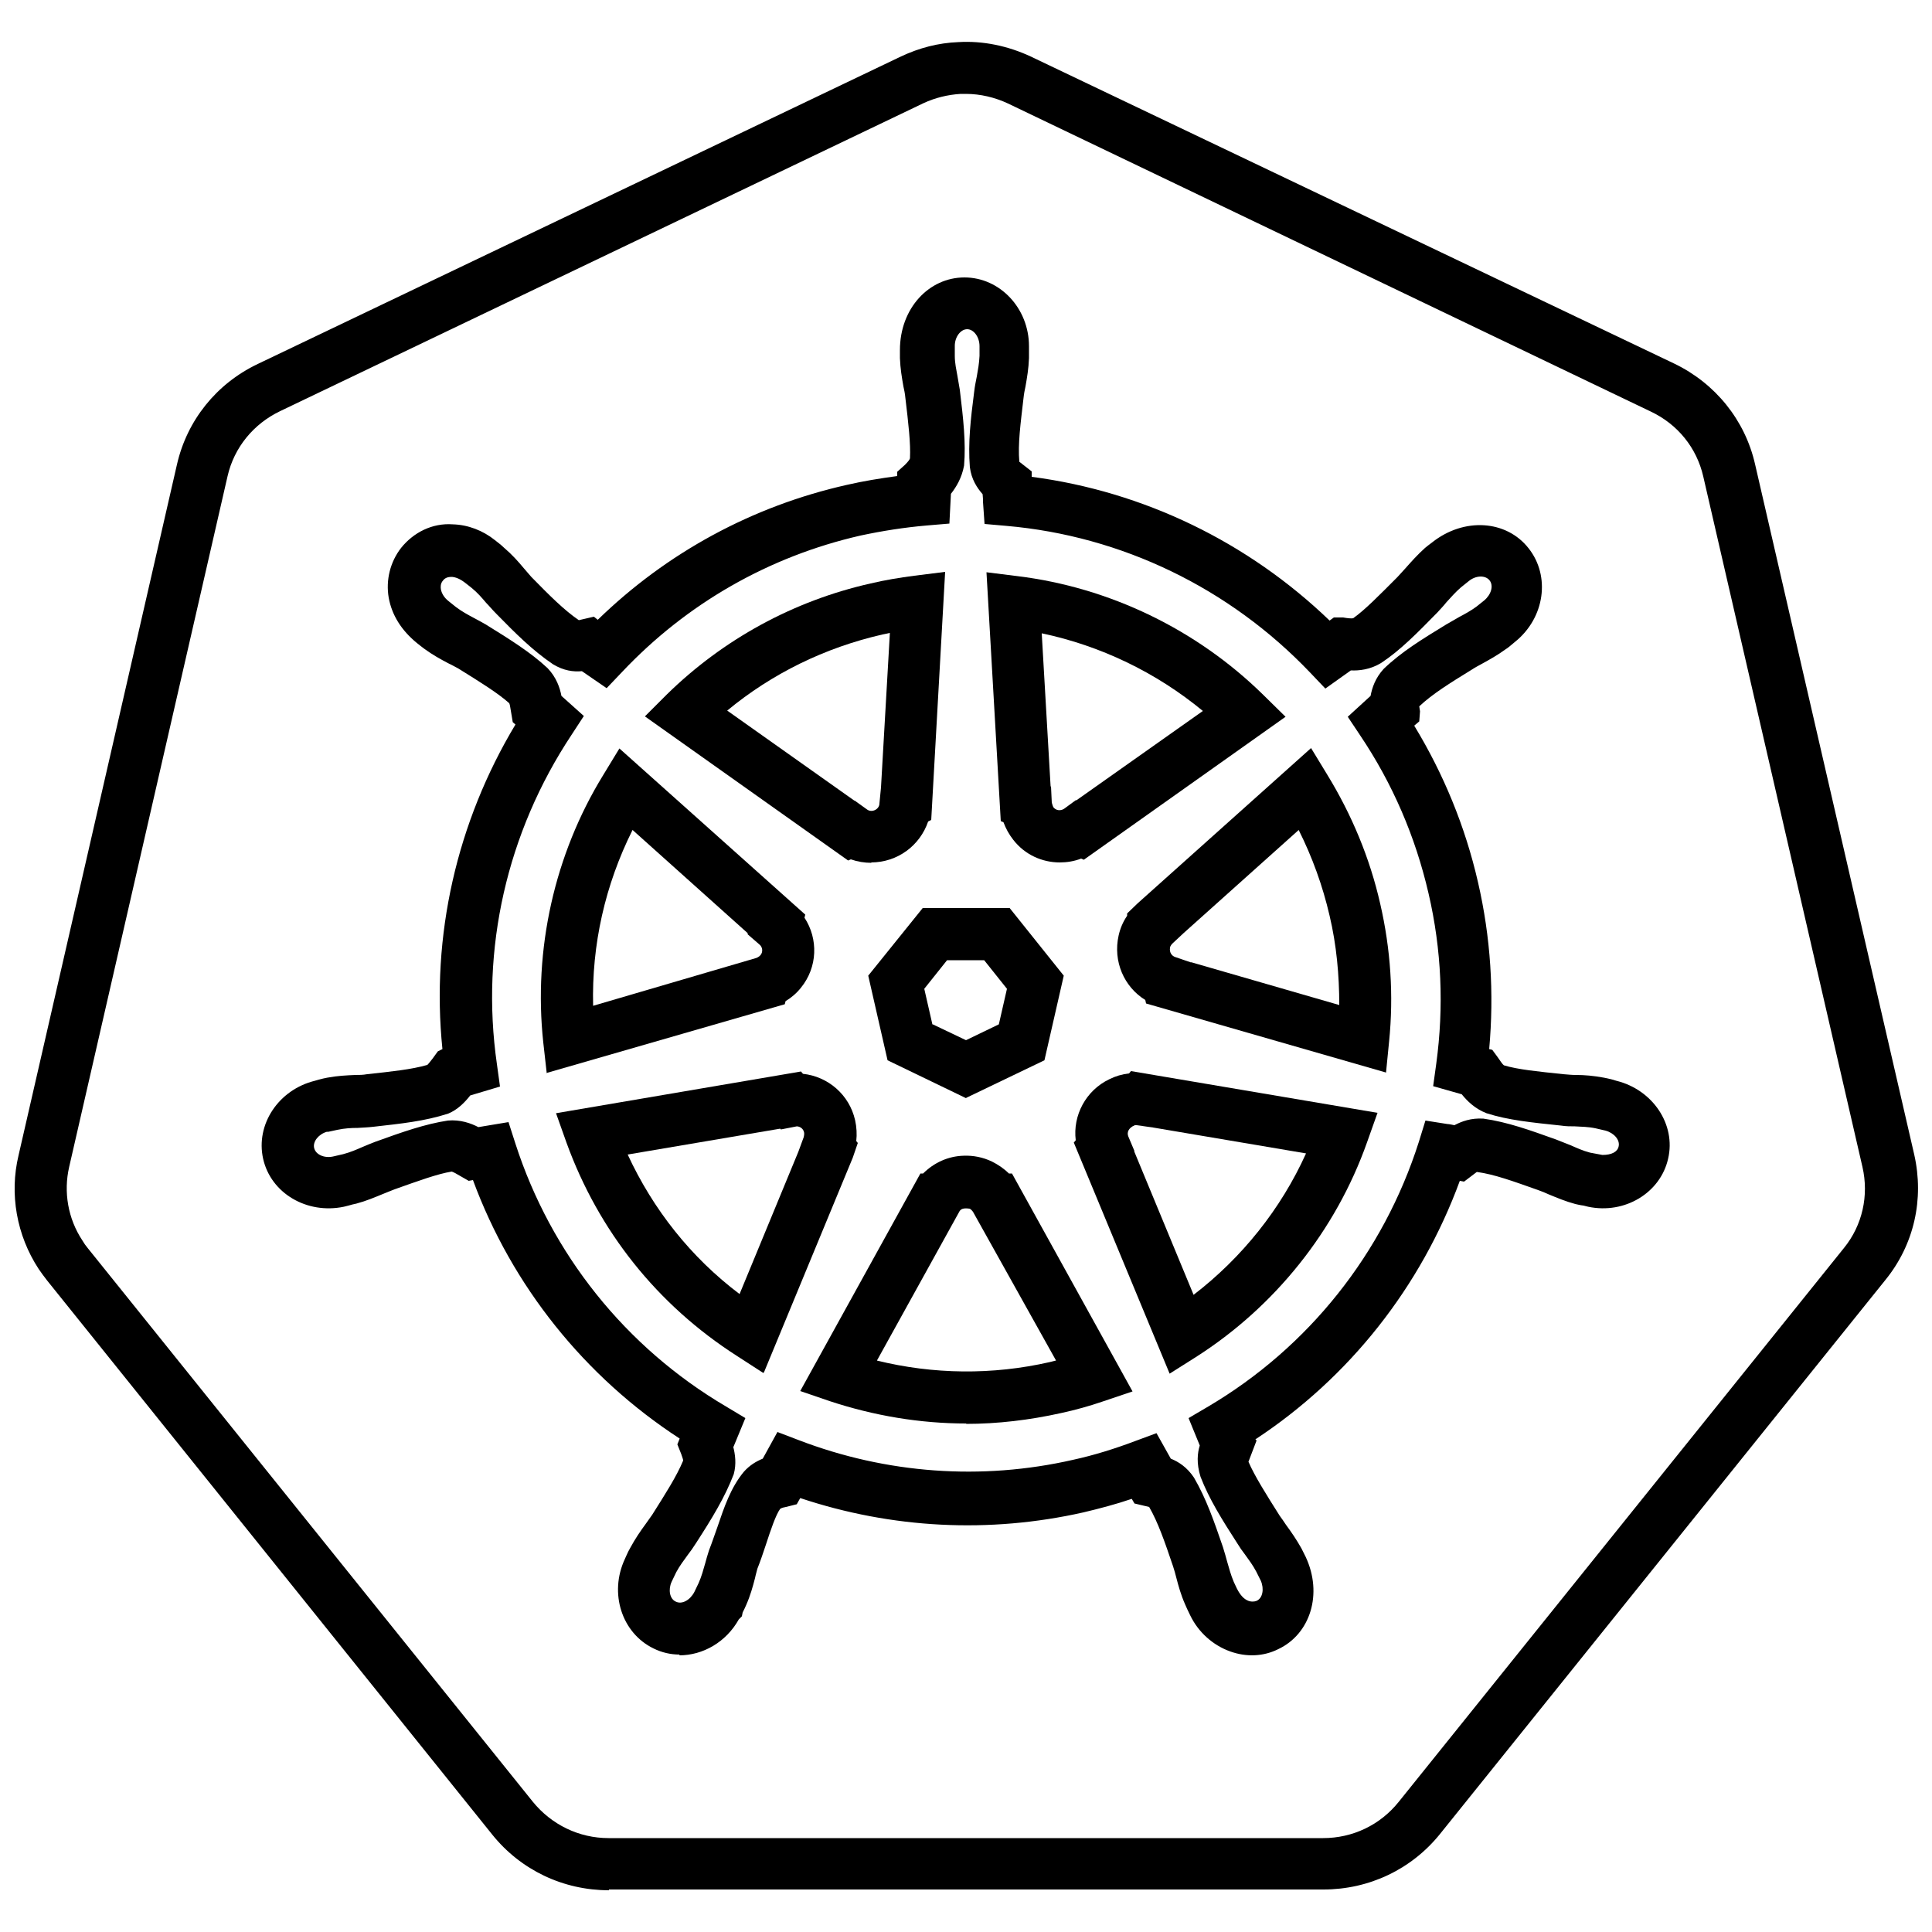 <svg
  xmlns="http://www.w3.org/2000/svg"
  width="24"
  height="24"
  viewBox="0 0 24 24"
  fill="currentColor"
  stroke-width="2"
  stroke-linecap="round"
  stroke-linejoin="round"
>
  <g transform="scale(0.48)">
    <path
      d="M19.75,35.53l-.68-.44c-2.06-1.32-3.58-3.23-4.41-5.52l-.27-.76,6.34-1.08,.05,.06c.65,.07,1.2,.54,1.35,1.2h0c.04,.18,.05,.37,.03,.54l.04,.05-.13,.38-2.3,5.56Zm-3.51-5.66c.66,1.43,1.64,2.67,2.9,3.62l1.52-3.68h0l.14-.38s.02-.08,.01-.12h0c-.02-.11-.12-.16-.19-.16l-.41,.08-.02-.02-3.95,.67Z"/>
    <path
      d="M14.15,27.78l-.09-.8c-.26-2.41,.29-4.87,1.55-6.92l.42-.69,4.81,4.3-.02,.08c.36,.55,.34,1.28-.09,1.81-.11,.14-.25,.26-.4,.35l-.02,.08-6.17,1.78Zm2.22-6.3c-.71,1.42-1.06,2.97-1.02,4.55l4.23-1.24s.07-.03,.1-.07c.07-.08,.06-.21-.03-.28l-.3-.26v-.03l-2.99-2.68Z"/>
    <path
      d="M22.56,22.33c-.19,0-.37-.03-.54-.09l-.07,.03-5.26-3.73,.57-.57c1.45-1.42,3.27-2.42,5.27-2.87,.38-.09,.75-.15,1.13-.2l.8-.1-.36,6.42-.08,.04c-.21,.62-.79,1.06-1.48,1.06Zm-.44-1.61l.32,.23c.12,.09,.32,0,.32-.16l.04-.41,.23-4c-.06,.01-.13,.03-.19,.04-1.49,.34-2.86,1.01-4.02,1.97l3.29,2.33h0Z"/>
    <path
      d="M25,28.42l-2.03-.98-.5-2.19,1.41-1.75h2.25l1.4,1.75-.5,2.19-2.02,.97Zm-.86-1.91l.86,.41,.85-.41,.21-.92-.59-.74h-.96l-.59,.74,.21,.92Z"/>
    <path
      d="M27.43,22.32c-.46,0-.91-.2-1.21-.59-.11-.14-.19-.29-.25-.45l-.07-.03-.37-6.44,.8,.1c2.38,.29,4.64,1.38,6.36,3.07l.58,.57-5.22,3.7-.07-.03c-.18,.07-.37,.1-.56,.1Zm-.23-1.97h0l.02,.42s.02,.08,.04,.12c.07,.09,.19,.1,.28,.04l.3-.22h.02l3.27-2.31c-1.21-1-2.65-1.69-4.17-2.01l.23,3.97Z"/>
    <path
      d="M15.76,48.92c-1.18,0-2.28-.52-3.02-1.44L1.22,33.14c-.08-.1-.15-.2-.22-.3-.57-.87-.76-1.94-.52-2.94L4.58,12.02c.26-1.14,1.02-2.09,2.09-2.6L23.32,1.46c.47-.22,.96-.35,1.48-.37,.64-.04,1.29,.1,1.87,.37l16.66,7.95c1.06,.51,1.83,1.46,2.09,2.6l4.12,17.87c.26,1.15,0,2.33-.75,3.25l-11.52,14.33c-.74,.92-1.84,1.44-3.02,1.44H15.76ZM24.99,2.43s-.08,0-.13,0c-.33,.02-.66,.1-.96,.24L7.25,10.64c-.69,.33-1.19,.94-1.36,1.68L1.79,30.2c-.15,.65-.03,1.34,.34,1.9,.04,.07,.09,.14,.14,.2l11.52,14.33c.48,.59,1.19,.94,1.96,.94h18.49c.77,0,1.48-.34,1.96-.94l11.52-14.33c.48-.59,.65-1.36,.48-2.1l-4.12-17.87c-.17-.74-.66-1.35-1.36-1.68L26.09,2.68c-.34-.16-.72-.25-1.09-.25Zm-7.4,40.39c-.23,0-.46-.05-.68-.16-.82-.4-1.15-1.43-.74-2.31l.04-.09c.03-.07,.07-.15,.1-.2,.13-.24,.26-.43,.4-.62,.06-.08,.11-.16,.17-.24,.34-.54,.63-.99,.8-1.4,0-.03-.02-.08-.05-.17l-.1-.25,.06-.15c-2.46-1.6-4.34-3.95-5.35-6.69l-.11,.02-.21-.12c-.1-.06-.19-.11-.23-.12-.37,.06-.86,.24-1.48,.46-.12,.05-.21,.08-.3,.12-.22,.09-.43,.18-.69,.25-.06,.01-.13,.03-.2,.05l-.12,.03c-.96,.2-1.89-.35-2.09-1.24-.2-.89,.4-1.79,1.34-2.02l.1-.03c.08-.02,.16-.04,.22-.05,.27-.05,.5-.06,.73-.07,.1,0,.19,0,.3-.02,.64-.07,1.14-.12,1.56-.24,.04-.04,.1-.12,.14-.17l.13-.18,.12-.06c-.3-2.93,.37-5.87,1.89-8.4l-.07-.06-.04-.24c-.02-.1-.03-.21-.05-.25-.29-.26-.74-.54-1.32-.9-.08-.04-.16-.09-.25-.13-.21-.11-.41-.22-.63-.38-.05-.04-.12-.09-.18-.14-.42-.34-.66-.74-.74-1.18-.08-.46,.04-.93,.32-1.29,.32-.4,.81-.65,1.34-.61,.39,.01,.78,.16,1.09,.41,.12,.09,.19,.15,.24,.2,.2,.17,.36,.35,.51,.53,.06,.07,.12,.14,.19,.22,.48,.49,.85,.86,1.23,1.12l.39-.09,.1,.08c1.79-1.74,4-2.94,6.44-3.49,.43-.1,.87-.17,1.31-.23v-.11l.2-.18c.09-.09,.13-.15,.13-.17,.02-.38-.04-.9-.12-1.57-.01-.11-.03-.2-.05-.29-.04-.23-.08-.46-.09-.73,0-.06,0-.14,0-.21,0-1.08,.75-1.88,1.67-1.88s1.67,.8,1.67,1.78c0,.16,0,.25,0,.31-.01,.27-.05,.5-.09,.73-.02,.09-.04,.19-.05,.29-.08,.69-.15,1.2-.11,1.66l.32,.25v.14c2.9,.38,5.6,1.69,7.71,3.72l.11-.08h.24c.11,.02,.22,.03,.26,.02,.31-.22,.67-.59,1.14-1.06,.08-.09,.15-.16,.21-.23,.16-.18,.31-.35,.51-.53,.05-.04,.11-.09,.18-.14,.83-.66,1.93-.58,2.5,.15,.57,.72,.42,1.8-.35,2.42-.13,.11-.19,.16-.24,.19-.22,.16-.42,.27-.62,.38-.09,.05-.17,.09-.26,.15-.57,.35-1.02,.63-1.36,.95h0l.02,.13-.02,.26-.13,.11c.76,1.25,1.32,2.61,1.65,4.05,.33,1.43,.42,2.88,.29,4.32l.08,.02,.14,.19c.06,.09,.13,.19,.16,.21,.36,.11,.88,.16,1.54,.23,.13,.01,.22,.02,.32,.02,.23,0,.46,.02,.73,.07,.06,.01,.14,.03,.22,.05l.1,.03c.94,.23,1.55,1.13,1.34,2.02-.2,.88-1.12,1.44-2.07,1.24l-.12-.03c-.09-.01-.16-.03-.21-.04-.26-.07-.47-.16-.69-.25-.09-.04-.18-.08-.27-.11-.65-.23-1.14-.41-1.59-.47l-.33,.25-.11-.02c-1.01,2.75-2.86,5.09-5.29,6.69l.03,.03-.21,.55c.16,.37,.45,.83,.81,1.4,.05,.07,.11,.15,.16,.23,.14,.19,.27,.38,.4,.61l.11,.22c.45,.96,.12,2-.71,2.39-.38,.19-.82,.21-1.24,.06-.45-.16-.83-.5-1.04-.94-.06-.12-.1-.21-.13-.28-.11-.25-.17-.47-.23-.7-.02-.09-.05-.18-.08-.28-.22-.65-.39-1.14-.62-1.54l-.38-.09-.07-.12c-.41,.14-.83,.25-1.25,.35-2.44,.55-4.96,.42-7.33-.37l-.09,.16-.28,.07c-.05,.01-.11,.02-.15,.05-.11,.15-.24,.53-.37,.93-.07,.21-.14,.42-.22,.62-.01,.05-.04,.14-.06,.24-.06,.23-.12,.45-.23,.7-.02,.05-.06,.13-.09,.19l-.02,.1-.08,.08c-.33,.59-.93,.93-1.54,.93Zm1.38-5.4c.06,.22,.09,.47,.02,.73-.23,.6-.56,1.14-.98,1.79-.07,.11-.14,.21-.21,.3-.1,.14-.21,.28-.3,.45l-.12,.25c-.09,.2-.05,.44,.11,.51,.16,.08,.37-.04,.48-.25l.11-.23c.08-.18,.12-.34,.17-.51,.03-.11,.06-.22,.1-.34,.09-.23,.15-.42,.22-.61,.17-.5,.34-1.01,.68-1.42,.15-.17,.32-.27,.49-.34l.38-.69,.55,.21c2.27,.87,4.73,1.05,7.1,.51,.55-.12,1.09-.29,1.62-.49l.54-.2,.37,.66c.2,.08,.42,.22,.6,.49,.32,.55,.52,1.13,.75,1.8,.05,.16,.08,.27,.11,.38,.05,.17,.09,.33,.17,.52l.08,.17c.09,.18,.19,.28,.3,.32,.05,.02,.13,.03,.21,0,.16-.07,.2-.31,.11-.52l-.12-.24c-.09-.17-.19-.3-.29-.44-.07-.09-.14-.19-.2-.29-.4-.62-.73-1.15-.95-1.72-.11-.35-.08-.62-.02-.81l-.02-.05-.27-.66,.51-.3c2.59-1.53,4.53-3.96,5.45-6.85l.17-.55,.57,.09c.05,0,.12,.02,.18,.03,.19-.1,.43-.19,.75-.17,.63,.09,1.21,.3,1.88,.54,.16,.06,.27,.11,.38,.15,.16,.07,.31,.14,.5,.19l.32,.06c.24,0,.39-.08,.42-.22h0c.04-.17-.12-.35-.34-.41l-.26-.06c-.19-.04-.36-.04-.53-.05-.12,0-.23,0-.36-.02-.76-.08-1.37-.14-1.93-.32-.31-.12-.51-.33-.64-.49l-.74-.21,.08-.58c.2-1.47,.14-2.95-.2-4.41-.34-1.47-.93-2.84-1.77-4.09l-.32-.48,.59-.54c.04-.21,.12-.46,.34-.7,.47-.45,1-.77,1.62-1.15,.12-.07,.23-.13,.33-.19,.15-.08,.3-.16,.45-.27l.2-.16c.18-.15,.25-.38,.14-.52-.11-.14-.36-.13-.54,.02l-.2,.16c-.15,.13-.26,.26-.38,.39-.07,.09-.15,.17-.23,.26-.53,.54-.96,.98-1.46,1.31-.28,.17-.57,.2-.78,.19l-.66,.47-.4-.42c-2.08-2.18-4.87-3.53-7.85-3.79l-.57-.05-.04-.57c0-.05,0-.12-.01-.2-.14-.16-.29-.38-.33-.7-.05-.63,.02-1.24,.11-1.94,.02-.18,.05-.3,.07-.41,.03-.17,.06-.33,.07-.53v-.25c0-.24-.15-.44-.32-.44s-.32,.2-.32,.43v.26c0,.19,.04,.36,.07,.53,.02,.11,.04,.23,.06,.35,.09,.75,.16,1.36,.11,1.96-.06,.32-.2,.55-.34,.73l-.04,.77-.59,.05c-.58,.05-1.15,.14-1.71,.26-2.37,.54-4.5,1.76-6.17,3.53l-.4,.42-.48-.33s-.1-.07-.16-.11c-.22,.02-.47-.01-.75-.18-.53-.36-.96-.79-1.46-1.3-.12-.12-.19-.21-.27-.29-.11-.13-.22-.26-.38-.39l-.14-.11c-.15-.12-.26-.16-.36-.17-.06,0-.17,0-.24,.1-.06,.07-.06,.16-.05,.22,.02,.11,.09,.22,.19,.3l.2,.16c.16,.12,.31,.2,.46,.28,.1,.05,.2,.11,.31,.17,.63,.39,1.16,.72,1.6,1.13,.23,.24,.32,.51,.36,.72l.58,.52-.32,.49c-1.67,2.52-2.36,5.54-1.93,8.52l.08,.58-.77,.23c-.15,.19-.33,.37-.57,.47-.62,.2-1.23,.26-1.93,.34-.17,.02-.29,.02-.41,.03-.17,0-.34,.01-.53,.05l-.23,.05h-.04c-.21,.06-.37,.25-.33,.42,.04,.17,.26,.27,.49,.22l.26-.06c.19-.05,.35-.12,.51-.19,.1-.04,.21-.09,.32-.13,.72-.26,1.29-.46,1.88-.55,.32-.03,.6,.07,.79,.17l.78-.13,.18,.56c.92,2.85,2.85,5.27,5.45,6.8l.5,.3-.31,.75Zm-10.5-8.14h0Z"/>
    <path
      d="M35.88,27.76l-6.22-1.79-.02-.09c-.55-.34-.84-1-.69-1.67,.04-.18,.11-.35,.22-.51v-.06l.27-.26,4.49-4.02,.42,.69c.63,1.03,1.1,2.15,1.37,3.34,.27,1.17,.35,2.37,.23,3.56l-.08,.81Zm-5.06-2.86l3.84,1.11c0-.77-.07-1.55-.25-2.31-.18-.78-.45-1.52-.8-2.22l-2.98,2.67h0l-.29,.27s-.06,.06-.06,.11c-.02,.11,.04,.21,.14,.24l.41,.14Z"/>
    <path
      d="M25.01,36.84c-1.2,0-2.39-.2-3.54-.58l-.76-.26,3.11-5.63h.07c.28-.28,.65-.45,1.05-.46,.25-.01,.5,.04,.73,.15,.16,.08,.31,.18,.44,.31h.08l3.12,5.64-.77,.26c-.35,.12-.71,.22-1.08,.3-.81,.18-1.64,.28-2.46,.28Zm-2.32-1.63c1.46,.36,2.99,.38,4.48,.04,.05-.01,.11-.03,.16-.04l-2.15-3.85s-.05-.07-.09-.08c-.15-.02-.23,0-.27,.09l-2.13,3.85Z"/>
    <path
      d="M30.27,35.55l-2.48-5.98,.05-.06c-.08-.64,.26-1.29,.87-1.58,.16-.08,.33-.13,.51-.15l.05-.06,6.38,1.08-.27,.76c-.81,2.29-2.39,4.26-4.43,5.56l-.68,.43Zm-.92-5.76l1.54,3.72c1.25-.96,2.26-2.22,2.91-3.66l-3.96-.67h0l-.42-.06s-.03,0-.05,0c-.17,.07-.21,.19-.17,.29l.16,.38h-.01Z"/>
  </g>
</svg>
